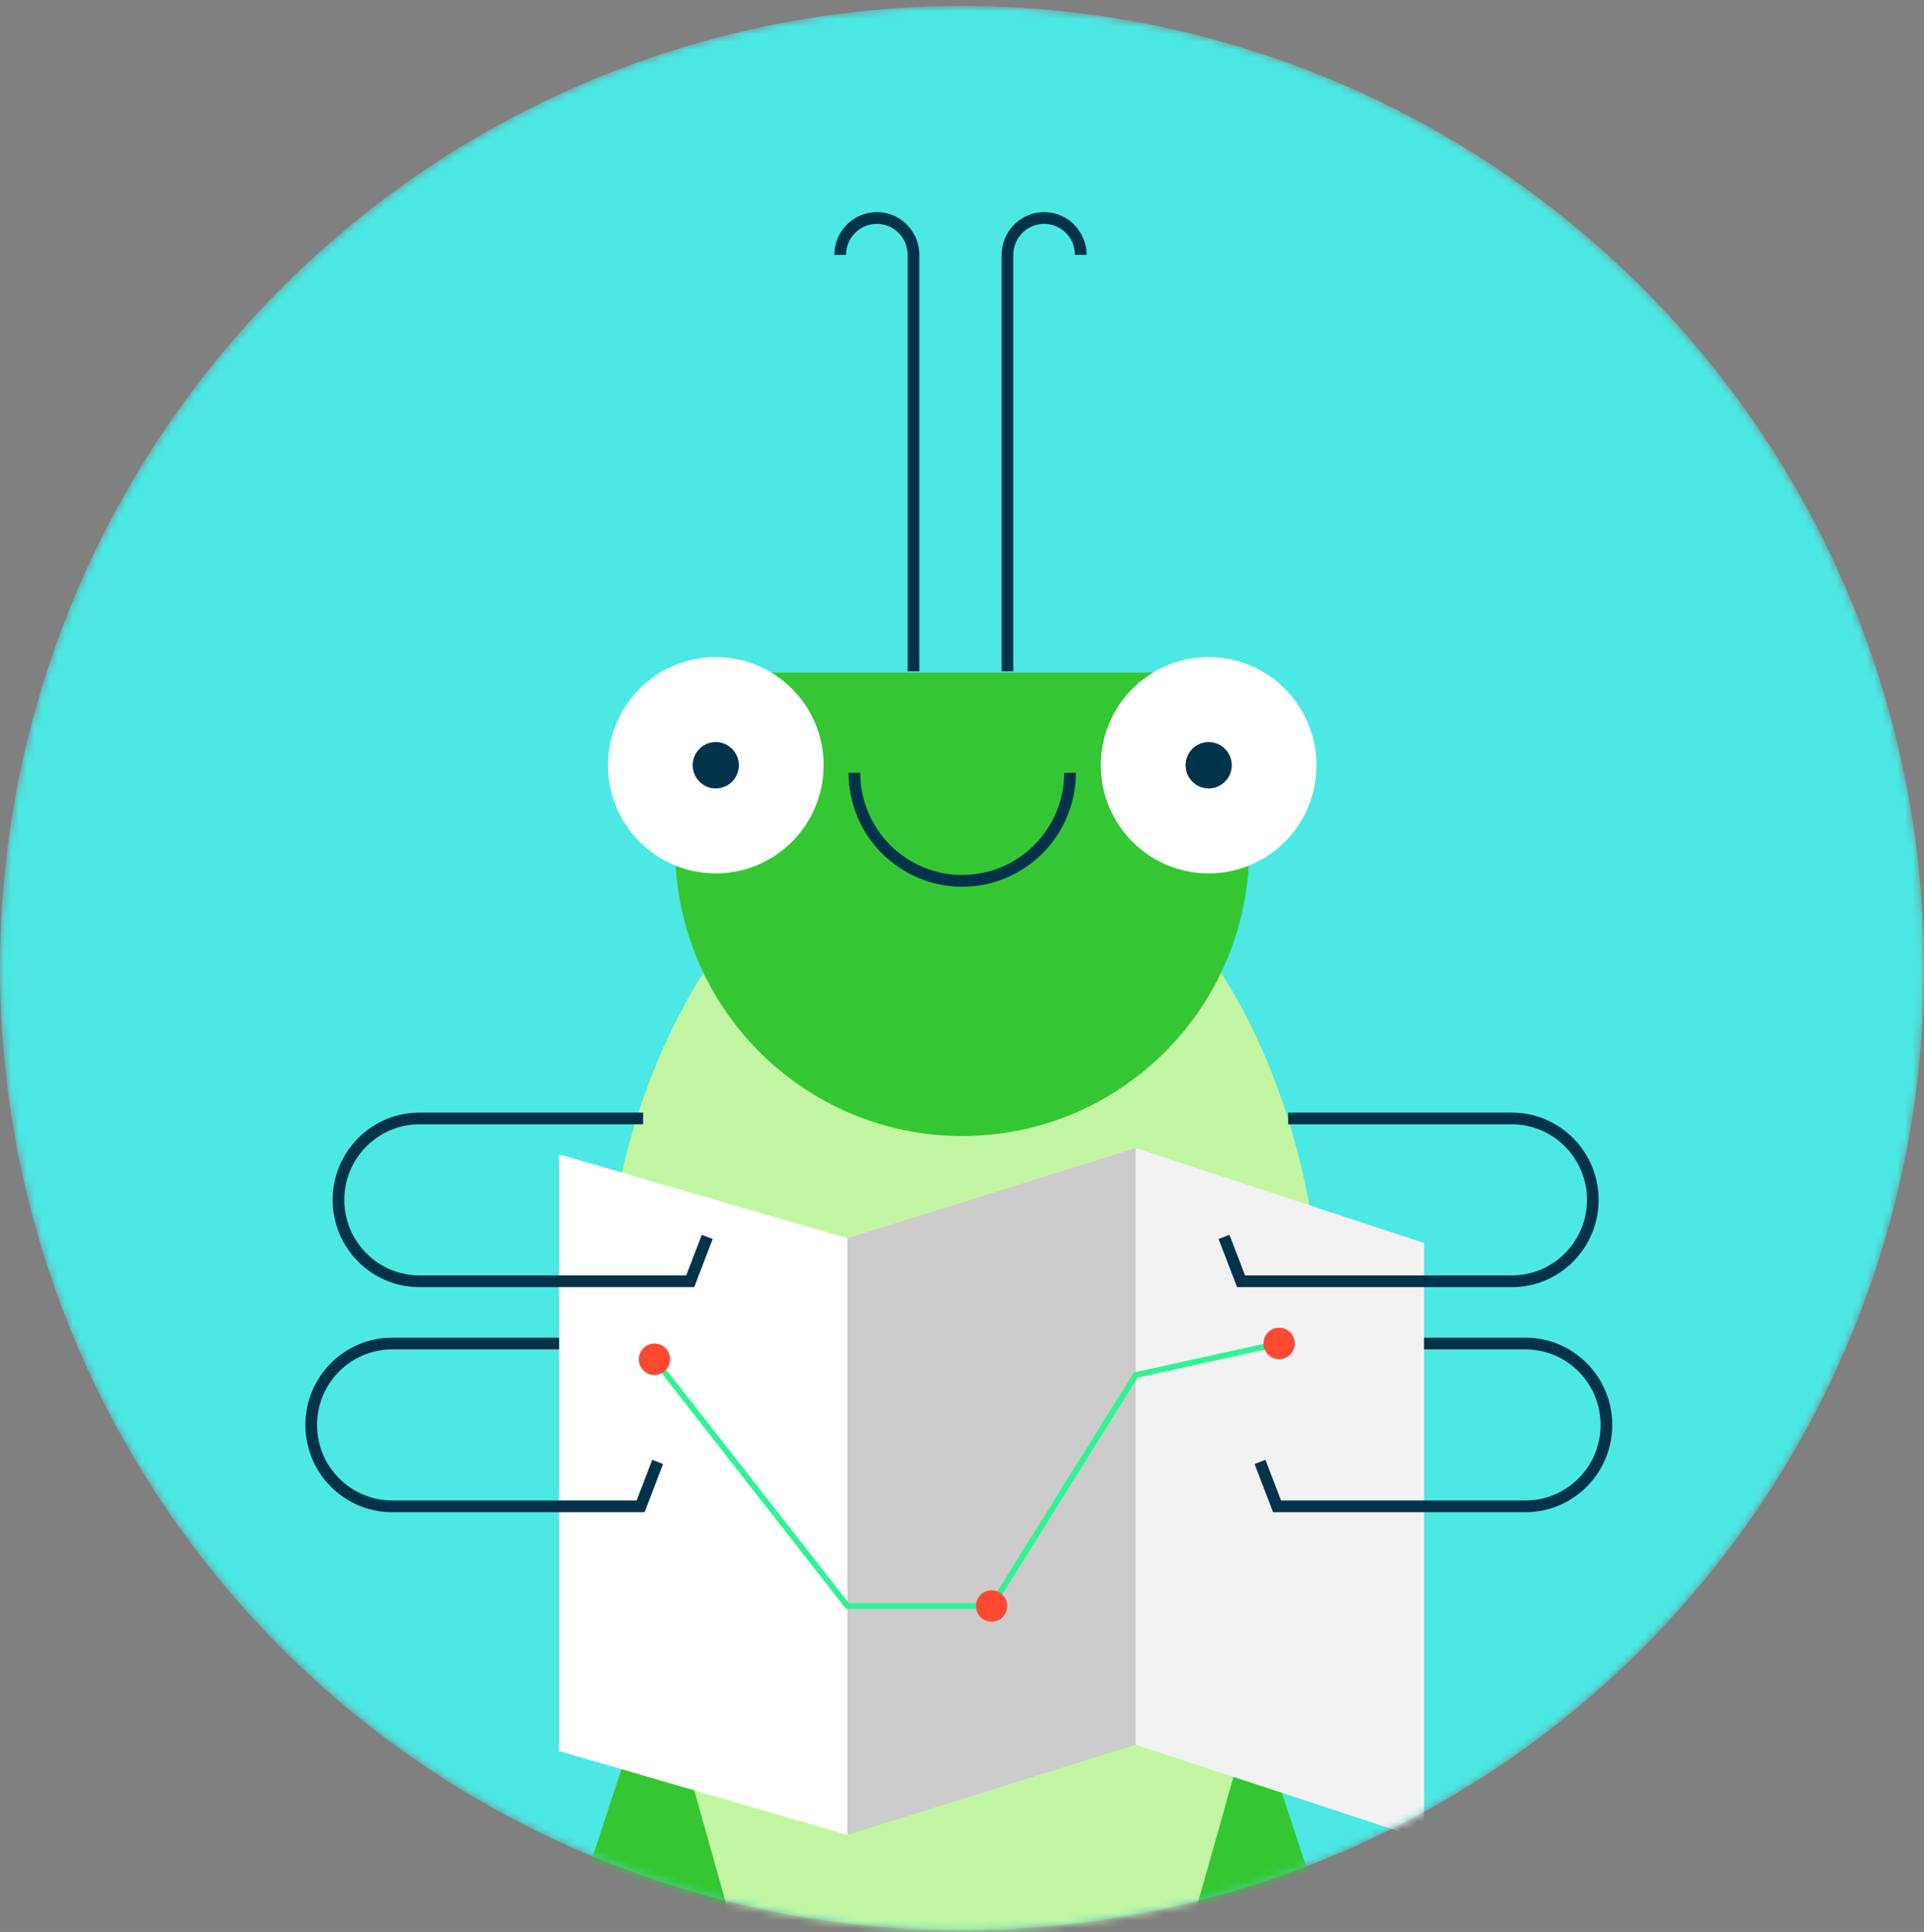 <?xml version="1.0" encoding="UTF-8"?>
<svg width="252px" height="253px" viewBox="0 0 252 253" version="1.1" xmlns="http://www.w3.org/2000/svg" xmlns:xlink="http://www.w3.org/1999/xlink">
    <rect x="0" y="0" width="252" height="253" fill="#808080" stroke="none"/>
    <!-- Generator: Sketch 58 (84663) - https://sketch.com -->
    <title>adventure__journey</title>
    <desc>Created with Sketch.</desc>
    <defs>
        <circle id="path-1" cx="126" cy="126.778" r="126"></circle>
    </defs>
    <g id="Round-3" stroke="none" stroke-width="1" fill="none" fill-rule="evenodd">
        <g id="Home---Desktop" transform="translate(-1042, -1182)">
            <g id="Hero" transform="translate(-27, 198)">
                <g id="Journey" transform="translate(127, 822)">
                    <g id="Col-3" transform="translate(896, 162)">
                        <g id="Group-3-Copy" transform="translate(46, 0)">
                            <mask id="mask-2" fill="white">
                                <use xlink:href="#path-1"></use>
                            </mask>
                            <use id="Mask" fill-opacity="0" fill="#D0021B" xlink:href="#path-1"></use>
                            <circle id="Oval-16" fill="#4CE8E3" mask="url(#mask-2)" cx="126" cy="126.778" r="126"></circle>
                            <g id="ghop" mask="url(#mask-2)">
                                <g transform="translate(40, 27.778)">
                                    <path d="M144.274,256.688 L101.578,127.134 C94.54,132.611 88.665,139.31 84.139,146.802 C79.612,139.31 73.736,132.611 66.698,127.134 L24.003,256.688 C48.418,256.191 71.299,243.166 84.139,221.915 C96.978,243.166 119.858,256.191 144.274,256.688" id="Fill-4" fill="#35C733"></path>
                                    <path d="M56.607,226.868 L42.521,176.733 C29.92,131.88 50.625,80.715 83.453,78.256 C84.311,78.192 85.174,78.16 86.043,78.16 L86.043,78.16 C86.911,78.16 87.775,78.192 88.633,78.256 C121.485,80.717 142.176,131.972 129.498,176.817 L115.348,226.868 L56.607,226.868 Z" id="Fill-23" fill="#C3F6A2"></path>
                                    <path d="M56.277,60.297 C51.378,66.665 48.432,74.623 48.432,83.289 C48.432,104.115 65.265,120.997 86.029,120.997 C106.793,120.997 123.626,104.115 123.626,83.289 C123.626,74.623 120.681,66.665 115.781,60.297 L56.277,60.297 Z" id="Fill-24" fill="#35C733"></path>
                                    <path d="M67.873,72.437 C67.873,80.259 61.55,86.6 53.751,86.6 C45.952,86.6 39.629,80.259 39.629,72.437 C39.629,64.615 45.952,58.274 53.751,58.274 C61.55,58.274 67.873,64.615 67.873,72.437" id="Fill-25" fill="#FFFFFF"></path>
                                    <path d="M56.777,72.437 C56.777,74.113 55.422,75.472 53.751,75.472 C52.08,75.472 50.725,74.113 50.725,72.437 C50.725,70.761 52.08,69.402 53.751,69.402 C55.422,69.402 56.777,70.761 56.777,72.437" id="Fill-26" fill="#03324B"></path>
                                    <path d="M132.429,72.437 C132.429,80.259 126.107,86.6 118.308,86.6 C110.508,86.6 104.186,80.259 104.186,72.437 C104.186,64.615 110.508,58.274 118.308,58.274 C126.107,58.274 132.429,64.615 132.429,72.437" id="Fill-27" fill="#FFFFFF"></path>
                                    <path d="M121.333,72.437 C121.333,74.113 119.979,75.472 118.308,75.472 C116.636,75.472 115.282,74.113 115.282,72.437 C115.282,70.761 116.636,69.402 118.308,69.402 C119.979,69.402 121.333,70.761 121.333,72.437" id="Fill-28" fill="#03324B"></path>
                                    <path d="M86.029,88.342 C77.822,88.342 71.144,81.646 71.144,73.414 L72.67,73.414 C72.67,80.801 78.664,86.811 86.029,86.811 C93.395,86.811 99.388,80.801 99.388,73.414 L100.914,73.414 C100.914,81.646 94.237,88.342 86.029,88.342" id="Fill-29" fill="#03324B"></path>
                                    <g id="map" stroke-width="1" fill="none" transform="translate(33.228, 122.567)">
                                        <polygon id="Fill-32" fill="#FFFFFF" points="37.765 89.948 9.9475983e-14 78.958 9.9475983e-14 0.826 37.765 11.815"></polygon>
                                        <polygon id="Fill-34" fill="#CCCCCC" points="75.53 78.132 37.765 89.948 37.765 11.815 75.53 5.68434189e-14"></polygon>
                                        <polygon id="Fill-36" fill="#F2F2F2" points="113.295 90.567 75.53 78.132 75.53 3.9852025e-05 113.295 12.435"></polygon>
                                        <g id="route" transform="translate(10.439, 23.524)">
                                            <polygon id="Fill-42" fill="#31F396" points="46.419 36.831 27.14 36.831 27.026 36.685 1.752 4.376 2.35 3.901 27.51 36.064 45.998 36.064 64.853 5.861 83.788 1.69 83.952 2.438 65.329 6.542"></polygon>
                                            <path d="M4.102,4.138 C4.102,5.278 3.184,6.202 2.051,6.202 C0.918,6.202 -4.26325641e-14,5.278 -4.26325641e-14,4.138 C-4.26325641e-14,2.998 0.918,2.074 2.051,2.074 C3.184,2.074 4.102,2.998 4.102,4.138" id="Fill-44" fill="#FF4A33"></path>
                                            <path d="M48.259,36.447 C48.259,37.587 47.341,38.511 46.208,38.511 C45.075,38.511 44.157,37.587 44.157,36.447 C44.157,35.308 45.075,34.384 46.208,34.384 C47.341,34.384 48.259,35.308 48.259,36.447" id="Fill-46" fill="#FF4A33"></path>
                                            <path d="M85.921,2.064 C85.921,3.204 85.003,4.127 83.87,4.127 C82.737,4.127 81.819,3.204 81.819,2.064 C81.819,0.924 82.737,-2.84217094e-14 83.87,-2.84217094e-14 C85.003,-2.84217094e-14 85.921,0.924 85.921,2.064" id="Fill-48" fill="#FF4A33"></path>
                                        </g>
                                    </g>
                                    <path d="M159.811,170.253 L126.742,170.253 L124.322,163.947 L125.743,163.395 L127.787,168.719 L159.811,168.719 C165.232,168.719 169.643,164.282 169.643,158.826 C169.643,153.37 165.232,148.933 159.811,148.933 L146.523,148.933 L146.523,147.399 L159.811,147.399 C166.073,147.399 171.167,152.525 171.167,158.826 C171.167,165.127 166.073,170.253 159.811,170.253" id="Fill-38" fill="#03324B"></path>
                                    <path d="M158.025,140.78 L122.027,140.78 L119.607,134.475 L121.028,133.922 L123.072,139.246 L158.025,139.246 C163.446,139.246 167.857,134.809 167.857,129.353 C167.857,123.898 163.446,119.46 158.025,119.46 L128.722,119.46 L128.722,117.926 L158.025,117.926 C164.287,117.926 169.381,123.052 169.381,129.353 C169.381,135.654 164.287,140.78 158.025,140.78" id="Fill-40" fill="#03324B"></path>
                                    <path d="M44.425,170.253 L11.356,170.253 C5.094,170.253 0,165.127 0,158.826 C0,152.525 5.094,147.399 11.356,147.399 L33.228,147.399 L33.228,148.933 L11.356,148.933 C5.935,148.933 1.524,153.37 1.524,158.826 C1.524,164.282 5.935,168.719 11.356,168.719 L43.381,168.719 L45.424,163.395 L46.846,163.947 L44.425,170.253 Z" id="Fill-50" fill="#03324B"></path>
                                    <path d="M50.926,140.78 L14.929,140.78 C8.667,140.78 3.573,135.654 3.573,129.353 C3.573,123.052 8.667,117.926 14.929,117.926 L44.232,117.926 L44.232,119.46 L14.929,119.46 C9.508,119.46 5.097,123.898 5.097,129.353 C5.097,134.809 9.508,139.246 14.929,139.246 L49.881,139.246 L51.925,133.922 L53.347,134.475 L50.926,140.78 Z" id="Fill-52" fill="#03324B"></path>
                                    <path d="M80.411,60.135 L78.887,60.135 L78.887,5.599 C78.887,3.357 77.074,1.534 74.846,1.534 C72.619,1.534 70.806,3.357 70.806,5.599 L69.281,5.599 C69.281,2.512 71.778,0 74.846,0 C77.915,0 80.411,2.512 80.411,5.599 L80.411,60.135 Z" id="Fill-56" fill="#03324B"></path>
                                    <path d="M92.716,60.135 L91.192,60.135 L91.192,5.599 C91.192,2.512 93.688,0 96.756,0 C99.824,0 102.32,2.512 102.32,5.599 L100.796,5.599 C100.796,3.357 98.984,1.534 96.756,1.534 C94.528,1.534 92.716,3.357 92.716,5.599 L92.716,60.135 Z" id="Fill-58" fill="#03324B"></path>
                                </g>
                            </g>
                        </g>
                    </g>
                </g>
            </g>
        </g>
    </g>
</svg>